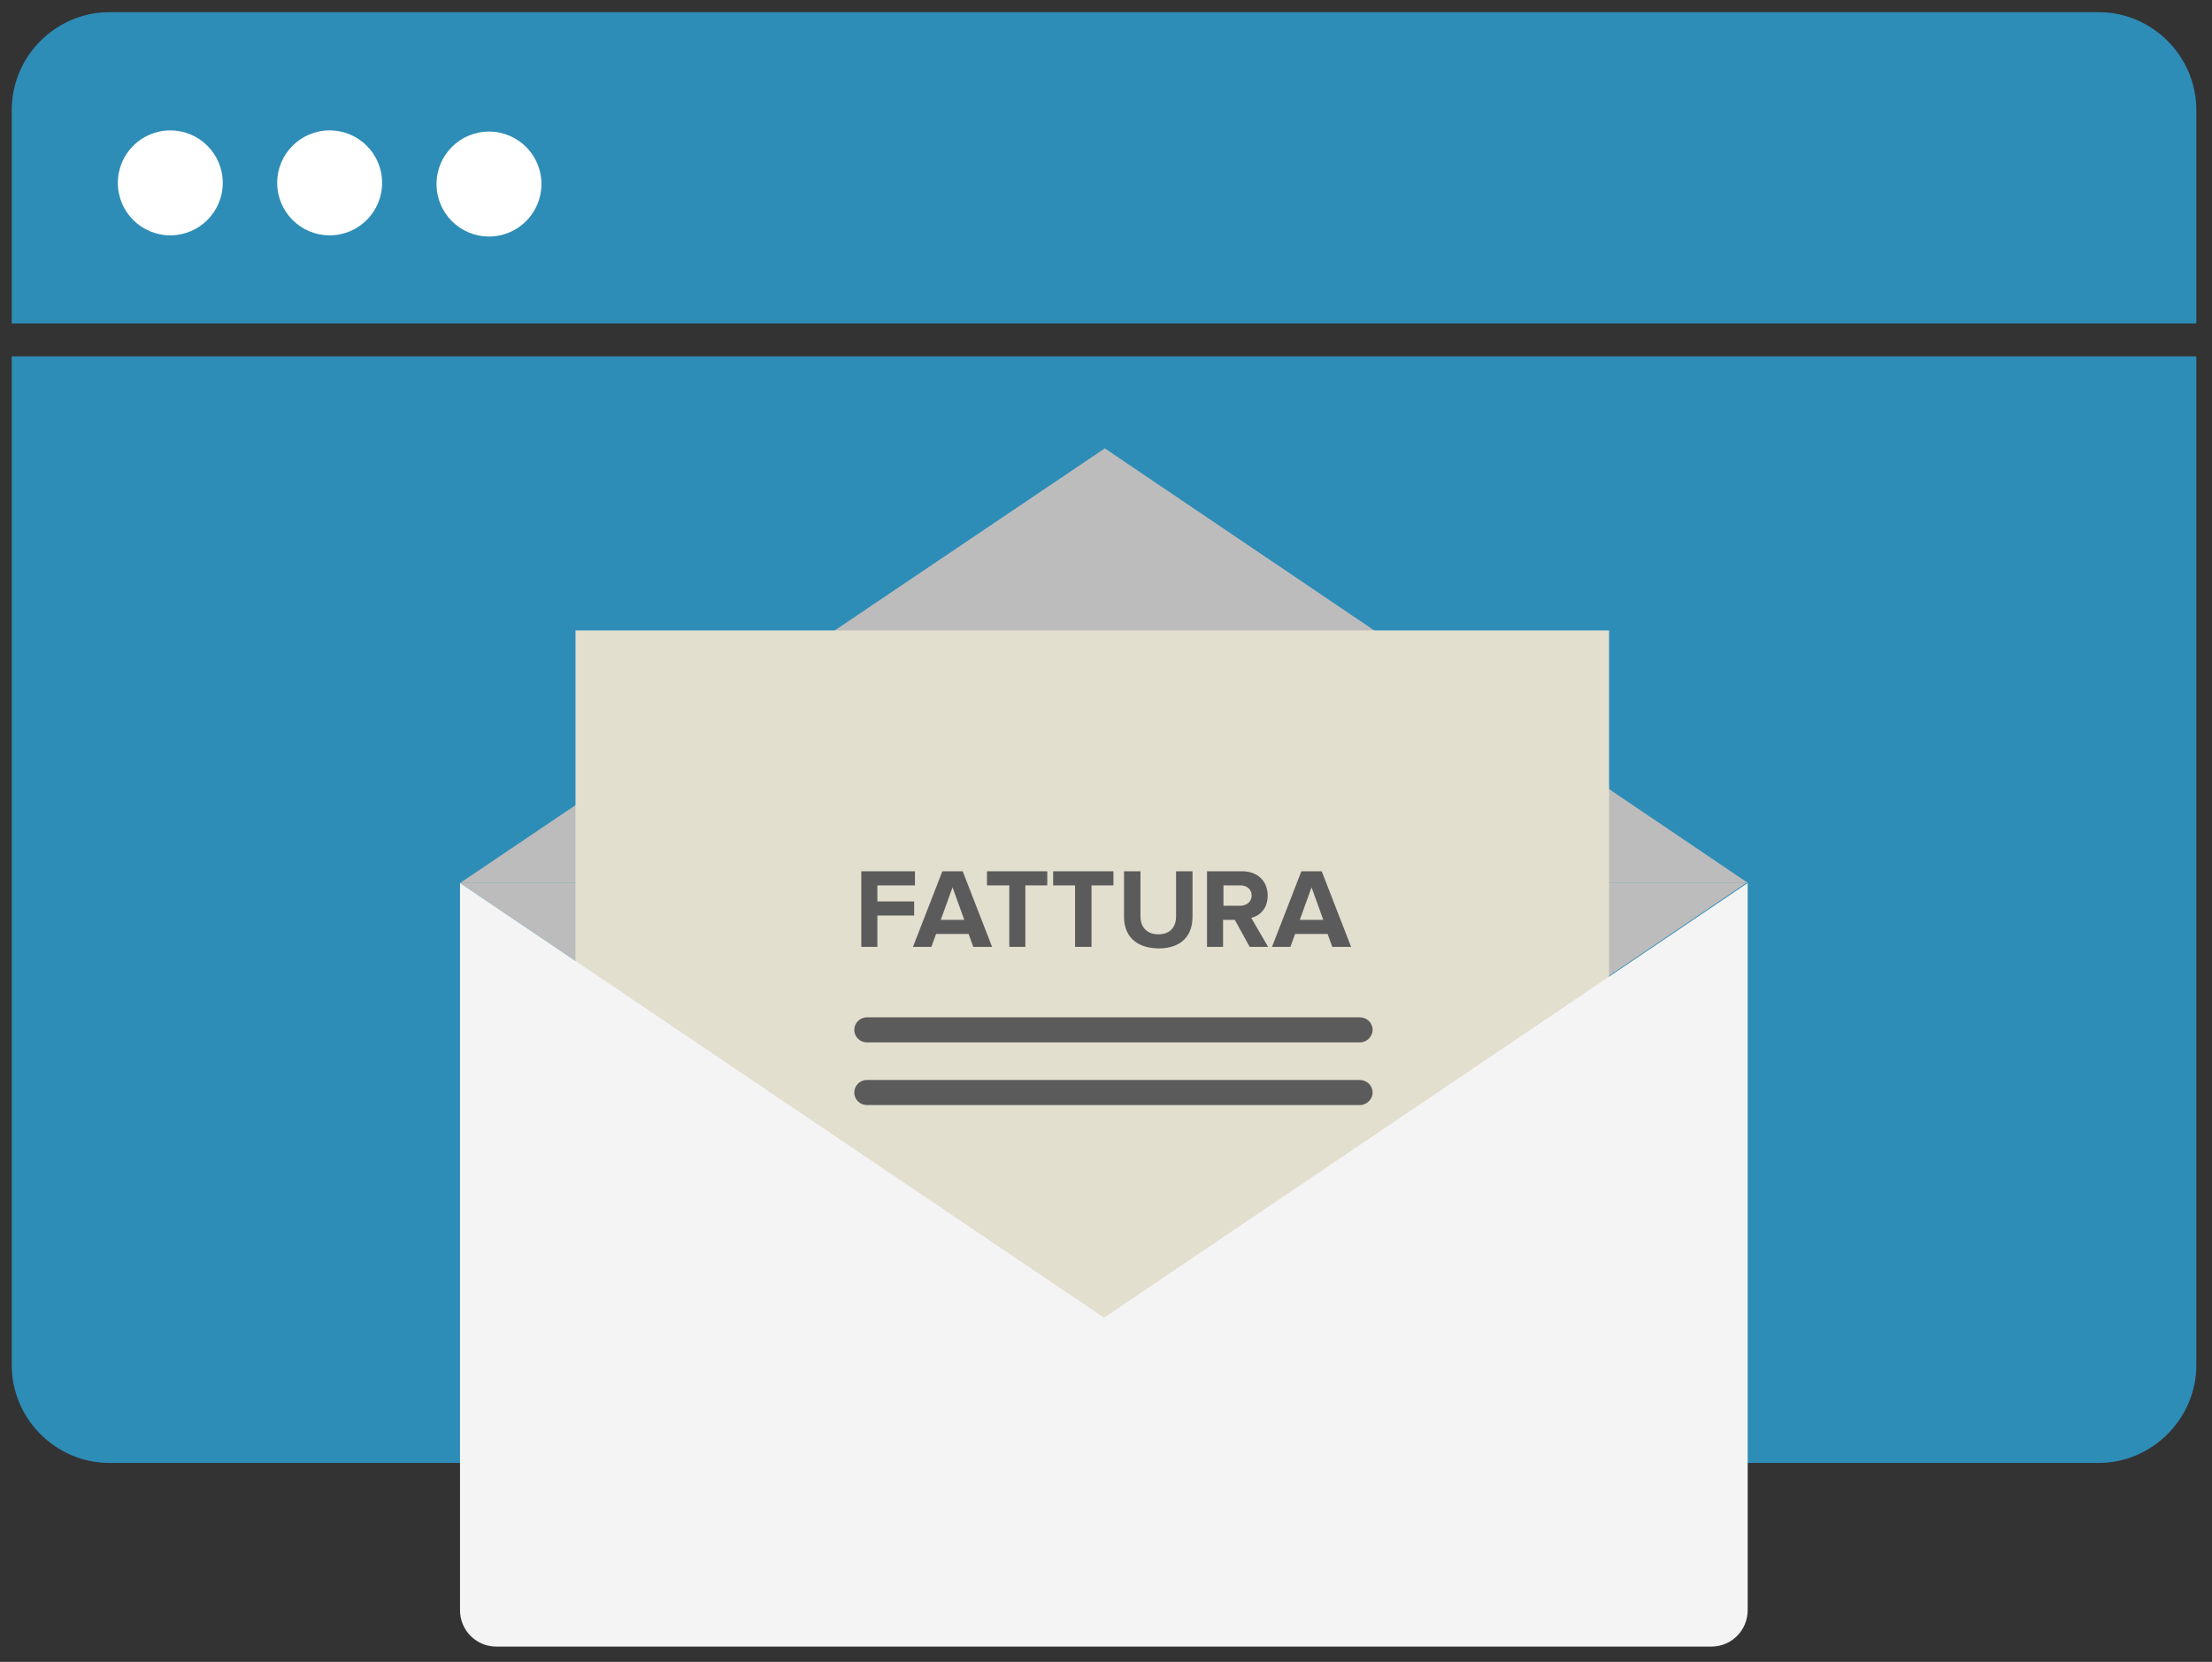 <?xml version="1.0" encoding="utf-8"?>
<!-- Generator: Adobe Illustrator 19.2.1, SVG Export Plug-In . SVG Version: 6.00 Build 0)  -->
<svg version="1.1" id="Livello_1" xmlns="http://www.w3.org/2000/svg" xmlns:xlink="http://www.w3.org/1999/xlink" x="0px" y="0px"
	 viewBox="0 0 565 424.4" style="enable-background:new 0 0 565 424.4;" xml:space="preserve">
<rect x="0" y="0" width="565" height="424.4" fill="#333333" stroke="none"/>
<style type="text/css">
	.st0{fill:#2E8DB7;}
	.st1{fill:#FFFFFF;}
	.st2{fill:#BCBCBC;}
	.st3{fill:#E2DFCF;}
	.st4{fill:#F4F4F4;}
	.st5{fill:#5B5B5B;}
</style>
<title>icon-trasmissione-atti-telematici</title>
<g>
	<g>
		<path class="st0" d="M3,348.6c0,13.7,11.2,25,25,25h508c13.7,0,25-11.3,25-25V91H3V348.6z"/>
		<path class="st0" d="M561,28.1c0-13.7-11.2-25-25-25H28c-13.7,0-25,11.2-25,25v54.5h558V28.1z"/>
	</g>
	<g>
		<circle class="st1" cx="43.5" cy="46.7" r="13.4"/>
		<circle class="st1" cx="84.2" cy="46.7" r="13.4"/>
		<circle class="st1" cx="124.9" cy="47" r="13.4"/>
	</g>
</g>
<g>
	<polygon class="st2" points="117.5,225.5 446,225.5 282,336.5 	"/>
	<polygon class="st2" points="117.5,225.5 282.2,114.5 446.5,225.5 	"/>
	<rect x="147" y="161" class="st3" width="264" height="226.7"/>
	<g>
		<path class="st4" d="M117.5,225.5v185.7c0,5.2,4.2,9.3,9.3,9.3h310.3c5.2,0,9.3-4.2,9.3-9.3V225.5L282,336.5L117.5,225.5z"/>
	</g>
</g>
<g>
	<path class="st5" d="M220,241.8v-19.3h13.7v3.6h-9.6v4.1h9.4v3.6h-9.4v8H220z"/>
	<path class="st5" d="M248.6,241.8l-1.2-3.3h-8.3l-1.2,3.3h-4.7l7.5-19.3h5.2l7.5,19.3H248.6z M243.3,226.6l-3,8.3h6L243.3,226.6z"
		/>
	<path class="st5" d="M257.8,241.8v-15.7h-5.7v-3.6h15.4v3.6h-5.6v15.7H257.8z"/>
	<path class="st5" d="M274.6,241.8v-15.7H269v-3.6h15.4v3.6h-5.6v15.7H274.6z"/>
	<path class="st5" d="M287.1,234.1v-11.6h4.2v11.5c0,2.7,1.6,4.6,4.6,4.6s4.5-1.9,4.5-4.6v-11.5h4.2v11.6c0,4.8-2.8,8.1-8.7,8.1
		C289.9,242.1,287.1,238.8,287.1,234.1z"/>
	<path class="st5" d="M319.2,241.8l-3.8-6.9h-3v6.9h-4.1v-19.3h9c4,0,6.5,2.6,6.5,6.2c0,3.4-2.1,5.2-4.2,5.7l4.3,7.4H319.2z
		 M319.7,228.7c0-1.6-1.2-2.6-2.9-2.6h-4.3v5.2h4.3C318.4,231.3,319.7,230.3,319.7,228.7z"/>
	<path class="st5" d="M340.3,241.8l-1.2-3.3h-8.3l-1.2,3.3h-4.7l7.5-19.3h5.2l7.5,19.3H340.3z M335,226.6l-3,8.3h6L335,226.6z"/>
</g>
<path class="st5" d="M347.4,266.2h-126c-1.7,0-3.2-1.4-3.2-3.2l0,0c0-1.7,1.4-3.2,3.2-3.2h126c1.7,0,3.2,1.4,3.2,3.2l0,0
	C350.6,264.7,349.1,266.2,347.4,266.2z"/>
<path class="st5" d="M347.4,282.2h-126c-1.7,0-3.2-1.4-3.2-3.2l0,0c0-1.7,1.4-3.2,3.2-3.2h126c1.7,0,3.2,1.4,3.2,3.2l0,0
	C350.6,280.7,349.1,282.2,347.4,282.2z"/>
</svg>
